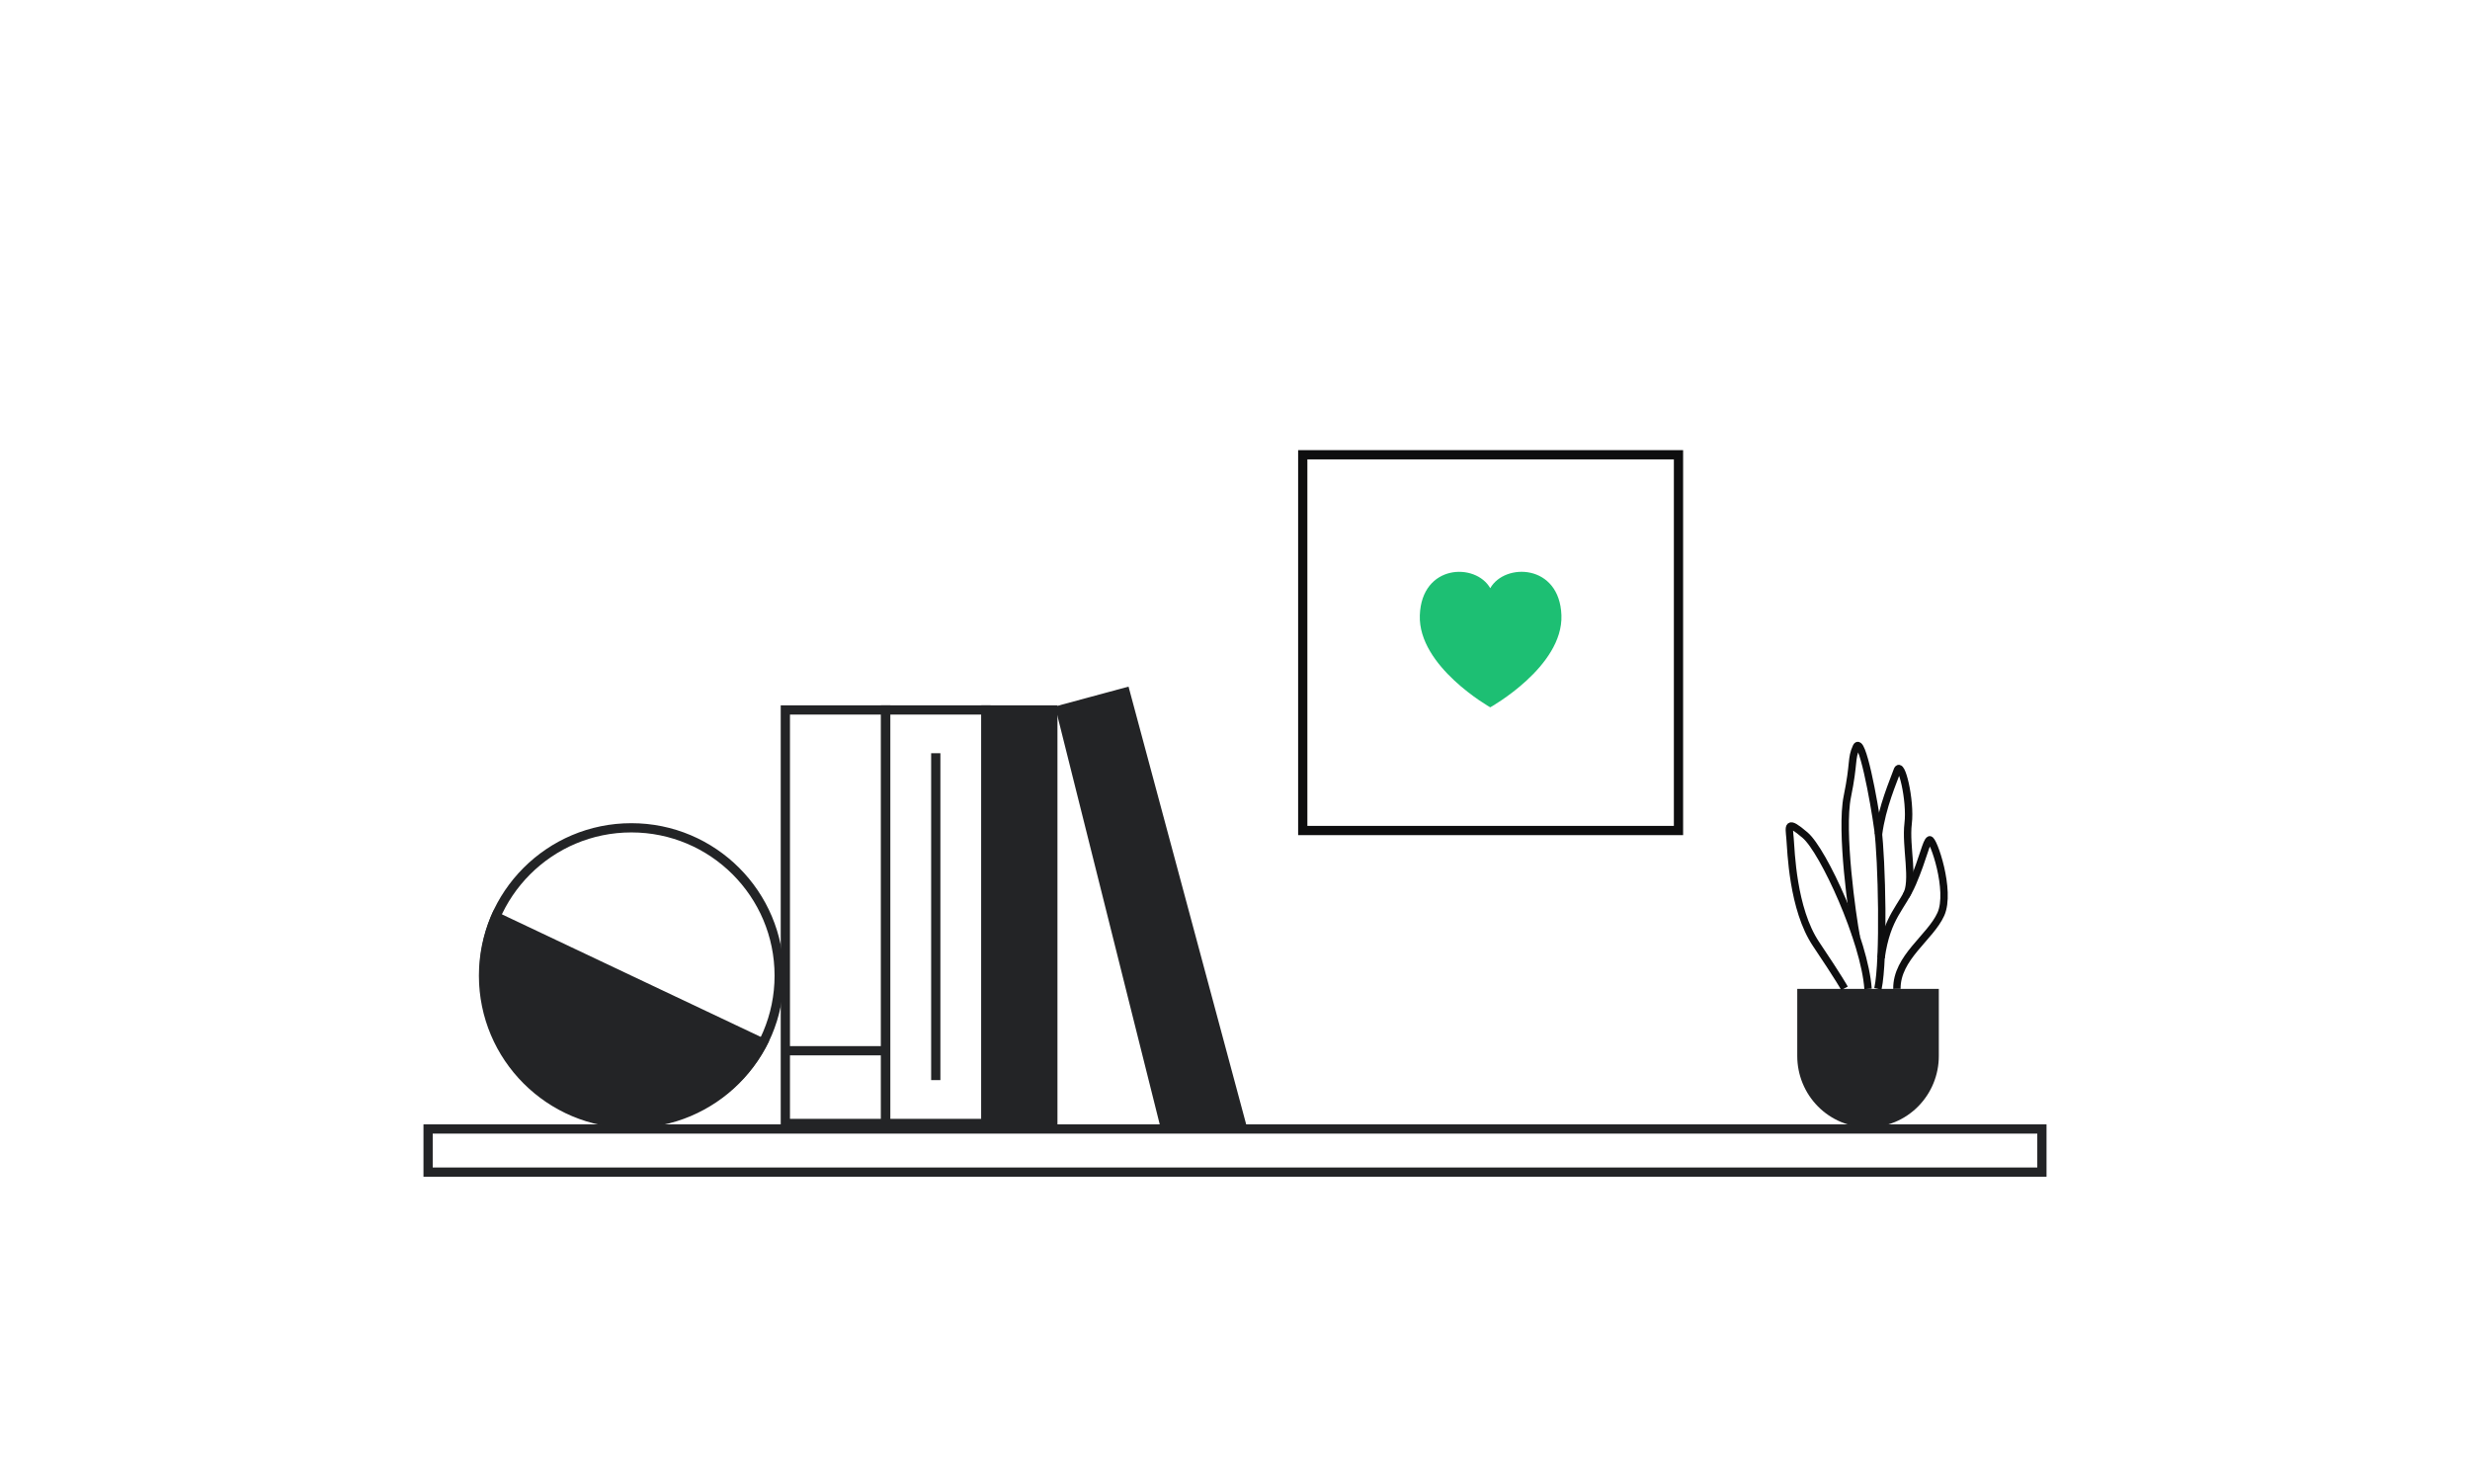 <svg width="401" height="241" viewBox="0 0 401 241" fill="none" xmlns="http://www.w3.org/2000/svg">
<g clip-path="url(#clip0_1_8278)">
<path d="M143.791 115.258H127.5V182.39H143.791V115.258Z" stroke="#232426" stroke-width="1.5" stroke-miterlimit="10"/>
<path d="M160.065 115.258H143.775V182.39H160.065V115.258Z" stroke="#232426" stroke-width="1.5" stroke-miterlimit="10"/>
<path d="M170.926 115.258H160.066V182.39H170.926V115.258Z" fill="#232426" stroke="#232426" stroke-width="1.5" stroke-miterlimit="10"/>
<path d="M201.5 182.391H189.017L172.196 115.226L182.687 112.391L201.5 182.391Z" fill="#232426" stroke="#232426" stroke-width="1.5" stroke-miterlimit="10"/>
<path d="M151.921 122.283V175.35" stroke="#232426" stroke-width="1.5" stroke-miterlimit="10"/>
<path d="M127.5 170.582H143.775" stroke="#232426" stroke-width="1.5" stroke-miterlimit="10"/>
<path d="M331.5 183.287H69.5V190.287H331.5V183.287Z" stroke="#232426" stroke-width="1.5" stroke-miterlimit="10"/>
<path d="M102.5 182.391C115.755 182.391 126.5 171.646 126.5 158.391C126.5 145.136 115.755 134.391 102.5 134.391C89.245 134.391 78.5 145.136 78.5 158.391C78.5 171.646 89.245 182.391 102.5 182.391Z" stroke="#232426" stroke-width="1.5" stroke-miterlimit="10"/>
<path d="M124.19 168.66C121.431 174.354 116.534 178.728 110.566 180.83C104.598 182.932 98.041 182.592 92.322 179.884C86.603 177.177 82.185 172.32 80.029 166.371C77.873 160.422 78.153 153.863 80.809 148.12" fill="#232426"/>
<path d="M124.19 168.66C121.431 174.354 116.534 178.728 110.566 180.83C104.598 182.932 98.041 182.592 92.322 179.884C86.603 177.177 82.185 172.32 80.029 166.371C77.873 160.422 78.153 153.863 80.809 148.12" stroke="#232426" stroke-width="1.5" stroke-miterlimit="10"/>
<path d="M291.788 160.536H314.764V171.413C314.768 172.937 314.473 174.447 313.897 175.855C313.321 177.264 312.475 178.544 311.407 179.623C310.34 180.702 309.072 181.558 307.676 182.142C306.28 182.725 304.784 183.026 303.273 183.026C300.225 183.026 297.302 181.805 295.147 179.632C292.992 177.459 291.781 174.512 291.781 171.439V160.536H291.788Z" fill="#232426"/>
<path d="M303.273 160.536C302.732 152.737 296.028 138.128 293.063 135.594C290.097 133.06 290.437 134.092 290.606 136.082C290.776 138.071 291.008 147.568 294.835 153.263C298.661 158.959 299.453 160.447 299.453 160.447" stroke="#0E0E0F" stroke-width="1.2" stroke-miterlimit="10"/>
<path d="M301.37 152.123C300.71 148.657 298.768 134.903 299.912 129.316C301.055 123.728 300.484 123.221 301.37 121.263C302.255 119.306 304.247 130.006 304.875 134.669C305.504 139.332 305.906 155.778 304.875 160.53" stroke="#0E0E0F" stroke-width="1.2" stroke-miterlimit="10"/>
<path d="M305.384 155.512C306.358 148.658 308.758 147.454 310.523 143.31C312.289 139.167 312.697 136.633 313.263 136.342C313.828 136.05 316.806 144.622 315.091 148.423C313.376 152.224 307.903 155.436 307.96 160.53" stroke="#0E0E0F" stroke-width="1.2" stroke-miterlimit="10"/>
<path d="M304.969 135.46C305.559 130.937 307.388 126.85 308.016 125.064C308.644 123.277 310.24 129.955 309.782 133.699C309.323 137.443 310.869 143.107 309.455 145.426" stroke="#0E0E0F" stroke-width="1.2" stroke-miterlimit="10"/>
<path d="M241.939 95.493C239.568 91.319 230.804 91.551 230.506 99.882C230.207 108.212 241.939 114.83 241.939 114.83C241.939 114.83 253.793 108.23 253.494 99.882C253.196 91.533 244.309 91.319 241.939 95.493Z" fill="#1DBF73"/>
<path d="M272.5 73.83H211.5V134.83H272.5V73.83Z" stroke="#0E0E0F" stroke-width="1.5" stroke-miterlimit="10"/>
</g>
<defs>
<clipPath id="clip0_1_8278">
<rect width="400" height="240" fill="white" transform="translate(0.5 0.391)"/>
</clipPath>
</defs>
</svg>
